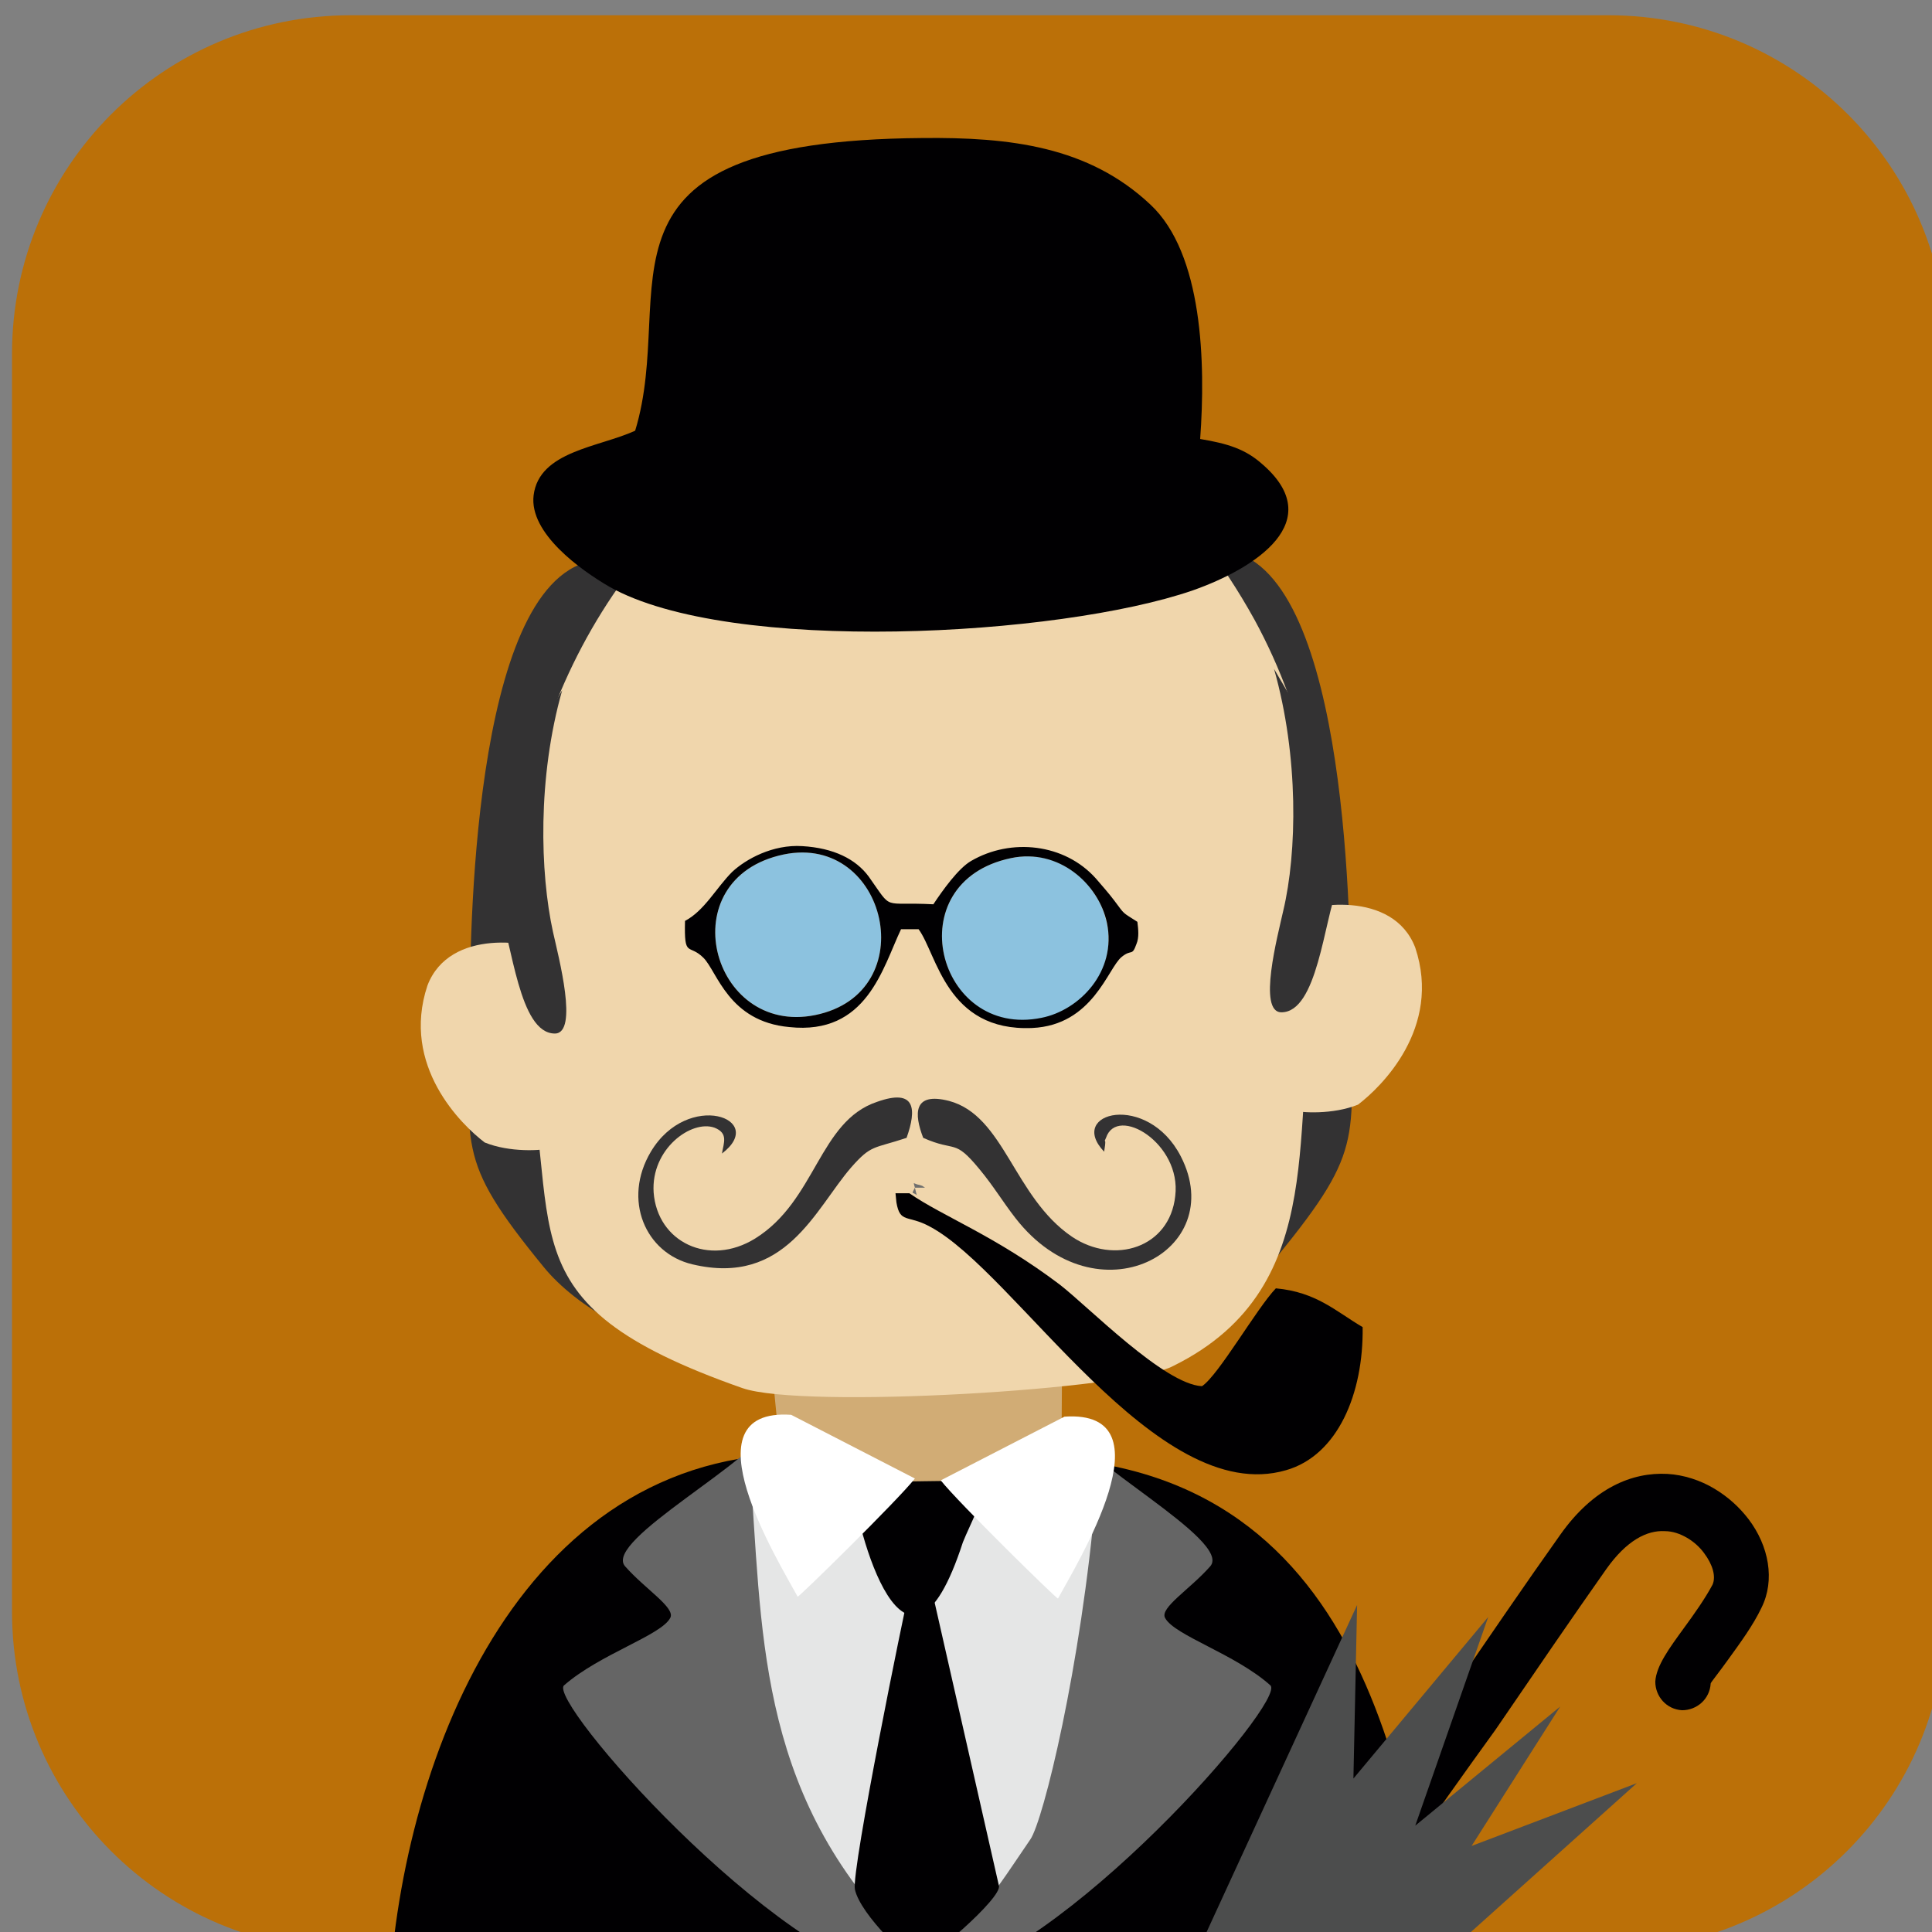 <?xml version="1.0" encoding="UTF-8" standalone="no"?>
<svg
   xmlns:dc="http://purl.org/dc/elements/1.1/"
   xmlns:cc="http://creativecommons.org/ns#"
   xmlns:rdf="http://www.w3.org/1999/02/22-rdf-syntax-ns#"
   xmlns:svg="http://www.w3.org/2000/svg"
   xmlns="http://www.w3.org/2000/svg"
   xmlns:xlink="http://www.w3.org/1999/xlink"
   id="svg8"
   version="1.1"
   viewBox="0 0 55.457 55.457"
   height="55.457mm"
   width="55.457mm">
  <rect x="0" y="0" width="55.457" height="55.457" fill="#808080" stroke="none"/>
  <defs
     id="defs2">
    <clipPath
       id="clipPath2444"
       clipPathUnits="userSpaceOnUse">
      <path
         id="path2442"
         d="m 87.298,2047.988 c -12.367,0 -22.391,-10.024 -22.391,-22.389 v 0 -83.06 c 0,-12.367 10.024,-22.39 22.391,-22.39 v 0 h 83.058 c 12.367,0 22.391,10.023 22.391,22.39 v 0 83.06 c 0,12.365 -10.024,22.389 -22.391,22.389 v 0 z" />
    </clipPath>
    <clipPath
       id="SVGID_14_">
      <use
         xlink:href="#SVGID_13_"
         style="overflow:visible"
         id="use1204"
         x="0"
         y="0"
         width="100%"
         height="100%" />
    </clipPath>
    <path
       id="SVGID_13_"
       d="m 694.5,450.6 -28.3,-1.2 c -0.1,0.5 2.2,16.4 2.9,19.5 1.2,4.2 6.1,37.5 11.8,37.8 6.1,0.3 9.8,-33.2 10.9,-39.5 z" />
    <clipPath
       id="SVGID_8_">
      <use
         xlink:href="#SVGID_7_"
         style="overflow:visible"
         id="use1110"
         x="0"
         y="0"
         width="100%"
         height="100%" />
    </clipPath>
    <clipPath
       id="SVGID_10_">
      <use
         xlink:href="#SVGID_9_"
         style="overflow:visible"
         id="use1120"
         x="0"
         y="0"
         width="100%"
         height="100%" />
    </clipPath>
    <path
       id="SVGID_7_"
       d="m 537.3,480.6 c 0,19.8 -16.1,35.9 -35.9,35.9 H 368 c -19.9,0 -35.9,-16.1 -35.9,-35.9 V 347.3 c 0,-19.9 16.1,-35.9 35.9,-35.9 h 133.3 c 19.9,0 35.9,16.1 35.9,35.9 v 133.3 z" />
    <path
       id="SVGID_9_"
       d="M 448.4,448.5 429.6,447 c -0.1,0.6 1,32.1 1.4,35.9 1.6,10.6 15.8,13.4 17.2,-1.7 z" />
    <clipPath
       id="SVGID_22_">
      <use
         xlink:href="#SVGID_21_"
         style="overflow:visible"
         id="use1352"
         x="0"
         y="0"
         width="100%"
         height="100%" />
    </clipPath>
    <path
       id="SVGID_21_"
       d="m 1031.6,480.6 c 0,19.9 -16.1,35.9 -35.9,35.9 H 862.4 c -19.9,0 -35.9,-16.1 -35.9,-35.9 V 347.3 c 0,-19.9 16.1,-35.9 35.9,-35.9 h 133.3 c 19.9,0 35.9,16.1 35.9,35.9 z" />
    <clipPath
       id="SVGID_16_">
      <use
         height="100%"
         width="100%"
         y="0"
         x="0"
         id="use9459"
         style="overflow:visible"
         xlink:href="#SVGID_15_" />
    </clipPath>
    <path
       d="m 290.2,497 c 0,20.3 -16.4,36.7 -36.7,36.7 H 117.3 C 97,533.7 80.6,517.3 80.6,497 V 360.8 c 0,-20.3 16.4,-36.7 36.7,-36.7 h 136.2 c 20.3,0 36.7,16.4 36.7,36.7 z"
       id="SVGID_15_" />
    <clipPath
       id="SVGID_26_">
      <use
         xlink:href="#SVGID_25_"
         style="overflow:visible"
         id="use9668"
         x="0"
         y="0"
         width="100%"
         height="100%" />
    </clipPath>
    <path
       id="SVGID_25_"
       d="m 535,497 c 0,20.3 -16.4,36.7 -36.7,36.7 H 362.2 c -20.3,0 -36.7,-16.4 -36.7,-36.7 V 360.8 c 0,-20.3 16.4,-36.7 36.7,-36.7 h 136.2 c 20.3,0 36.7,16.4 36.7,36.7 V 497 Z" />
    <clipPath
       id="SVGID_2_">
      <use
         xlink:href="#SVGID_1_"
         style="overflow:visible"
         id="use9226"
         x="0"
         y="0"
         width="100%"
         height="100%" />
    </clipPath>
    <clipPath
       id="SVGID_4_">
      <use
         xlink:href="#SVGID_3_"
         style="overflow:visible"
         id="use9232"
         x="0"
         y="0"
         width="100%"
         height="100%" />
    </clipPath>
    <clipPath
       id="clipPath14027">
      <use
         xlink:href="#SVGID_3_"
         style="overflow:visible"
         id="use14025"
         x="0"
         y="0"
         width="100%"
         height="100%" />
    </clipPath>
    <clipPath
       id="clipPath14031">
      <use
         xlink:href="#SVGID_3_"
         style="overflow:visible"
         id="use14029"
         x="0"
         y="0"
         width="100%"
         height="100%" />
    </clipPath>
    <clipPath
       id="clipPath14035">
      <use
         xlink:href="#SVGID_3_"
         style="overflow:visible"
         id="use14033"
         x="0"
         y="0"
         width="100%"
         height="100%" />
    </clipPath>
    <clipPath
       id="clipPath14039">
      <use
         xlink:href="#SVGID_3_"
         style="overflow:visible"
         id="use14037"
         x="0"
         y="0"
         width="100%"
         height="100%" />
    </clipPath>
    <clipPath
       id="clipPath14043">
      <use
         xlink:href="#SVGID_3_"
         style="overflow:visible"
         id="use14041"
         x="0"
         y="0"
         width="100%"
         height="100%" />
    </clipPath>
    <clipPath
       id="clipPath14047">
      <use
         xlink:href="#SVGID_3_"
         style="overflow:visible"
         id="use14045"
         x="0"
         y="0"
         width="100%"
         height="100%" />
    </clipPath>
    <path
       id="SVGID_1_"
       d="m 784.9,497 c 0,20.3 -16.4,36.7 -36.7,36.7 H 612.1 c -20.3,0 -36.7,-16.4 -36.7,-36.7 V 360.8 c 0,-20.3 16.4,-36.7 36.7,-36.7 h 136.2 c 20.3,0 36.7,16.4 36.7,36.7 V 497 Z" />
    <path
       id="SVGID_3_"
       d="m 662.6,470.7 c 10.9,-1 23.8,-1.6 37.1,0.4 40.5,3.2 43.1,43.5 47.5,65.1 -45.4,0.3 -89,0.6 -131.1,0.9 0,-26.5 13.1,-63.4 46.5,-66.4 z" />
    <clipPath
       id="SVGID_36_">
      <use
         height="100%"
         width="100%"
         y="0"
         x="0"
         id="use9875"
         style="overflow:visible"
         xlink:href="#SVGID_35_" />
    </clipPath>
    <path
       d="m 1036.4,497 c 0,20.3 -16.4,36.7 -36.7,36.7 H 863.6 c -20.3,0 -36.7,-16.4 -36.7,-36.7 V 360.8 c 0,-20.3 16.4,-36.7 36.7,-36.7 h 136.2 c 20.3,0 36.7,16.4 36.7,36.7 V 497 Z"
       id="SVGID_35_" />
    <clipPath
       id="SVGID_56_">
      <use
         xlink:href="#SVGID_55_"
         style="overflow:visible"
         id="use10272"
         x="0"
         y="0"
         width="100%"
         height="100%" />
    </clipPath>
    <path
       id="SVGID_55_"
       d="m 1282.1,497 c 0,20.3 -16.4,36.7 -36.7,36.7 h -136.2 c -20.3,0 -36.7,-16.4 -36.7,-36.7 V 360.8 c 0,-20.3 16.4,-36.7 36.7,-36.7 h 136.2 c 20.3,0 36.7,16.4 36.7,36.7 z" />
    <clipPath
       id="SVGID_46_">
      <use
         xlink:href="#SVGID_45_"
         style="overflow:visible"
         id="use10074"
         x="0"
         y="0"
         width="100%"
         height="100%" />
    </clipPath>
    <clipPath
       id="SVGID_48_">
      <use
         xlink:href="#SVGID_47_"
         style="overflow:visible"
         id="use10084"
         x="0"
         y="0"
         width="100%"
         height="100%" />
    </clipPath>
    <clipPath
       id="clipPath14969">
      <use
         xlink:href="#SVGID_47_"
         style="overflow:visible"
         id="use14967"
         x="0"
         y="0"
         width="100%"
         height="100%" />
    </clipPath>
    <clipPath
       id="clipPath14973">
      <use
         xlink:href="#SVGID_47_"
         style="overflow:visible"
         id="use14971"
         x="0"
         y="0"
         width="100%"
         height="100%" />
    </clipPath>
    <clipPath
       id="clipPath14977">
      <use
         xlink:href="#SVGID_47_"
         style="overflow:visible"
         id="use14975"
         x="0"
         y="0"
         width="100%"
         height="100%" />
    </clipPath>
    <clipPath
       id="clipPath14981">
      <use
         xlink:href="#SVGID_47_"
         style="overflow:visible"
         id="use14979"
         x="0"
         y="0"
         width="100%"
         height="100%" />
    </clipPath>
    <clipPath
       id="clipPath14985">
      <use
         xlink:href="#SVGID_47_"
         style="overflow:visible"
         id="use14983"
         x="0"
         y="0"
         width="100%"
         height="100%" />
    </clipPath>
    <clipPath
       id="clipPath14989">
      <use
         xlink:href="#SVGID_47_"
         style="overflow:visible"
         id="use14987"
         x="0"
         y="0"
         width="100%"
         height="100%" />
    </clipPath>
    <clipPath
       id="clipPath14993">
      <use
         xlink:href="#SVGID_47_"
         style="overflow:visible"
         id="use14991"
         x="0"
         y="0"
         width="100%"
         height="100%" />
    </clipPath>
    <clipPath
       id="clipPath14997">
      <use
         xlink:href="#SVGID_47_"
         style="overflow:visible"
         id="use14995"
         x="0"
         y="0"
         width="100%"
         height="100%" />
    </clipPath>
    <clipPath
       id="clipPath15001">
      <use
         xlink:href="#SVGID_47_"
         style="overflow:visible"
         id="use14999"
         x="0"
         y="0"
         width="100%"
         height="100%" />
    </clipPath>
    <clipPath
       id="clipPath15005">
      <use
         xlink:href="#SVGID_47_"
         style="overflow:visible"
         id="use15003"
         x="0"
         y="0"
         width="100%"
         height="100%" />
    </clipPath>
    <clipPath
       id="clipPath15009">
      <use
         xlink:href="#SVGID_47_"
         style="overflow:visible"
         id="use15007"
         x="0"
         y="0"
         width="100%"
         height="100%" />
    </clipPath>
    <clipPath
       id="clipPath15013">
      <use
         xlink:href="#SVGID_47_"
         style="overflow:visible"
         id="use15011"
         x="0"
         y="0"
         width="100%"
         height="100%" />
    </clipPath>
    <clipPath
       id="clipPath15017">
      <use
         xlink:href="#SVGID_47_"
         style="overflow:visible"
         id="use15015"
         x="0"
         y="0"
         width="100%"
         height="100%" />
    </clipPath>
    <clipPath
       id="clipPath15021">
      <use
         xlink:href="#SVGID_47_"
         style="overflow:visible"
         id="use15019"
         x="0"
         y="0"
         width="100%"
         height="100%" />
    </clipPath>
    <clipPath
       id="clipPath15025">
      <use
         xlink:href="#SVGID_47_"
         style="overflow:visible"
         id="use15023"
         x="0"
         y="0"
         width="100%"
         height="100%" />
    </clipPath>
    <clipPath
       id="clipPath15029">
      <use
         xlink:href="#SVGID_47_"
         style="overflow:visible"
         id="use15027"
         x="0"
         y="0"
         width="100%"
         height="100%" />
    </clipPath>
    <clipPath
       id="clipPath15033">
      <use
         xlink:href="#SVGID_47_"
         style="overflow:visible"
         id="use15031"
         x="0"
         y="0"
         width="100%"
         height="100%" />
    </clipPath>
    <clipPath
       id="clipPath15037">
      <use
         xlink:href="#SVGID_47_"
         style="overflow:visible"
         id="use15035"
         x="0"
         y="0"
         width="100%"
         height="100%" />
    </clipPath>
    <clipPath
       id="clipPath15041">
      <use
         xlink:href="#SVGID_47_"
         style="overflow:visible"
         id="use15039"
         x="0"
         y="0"
         width="100%"
         height="100%" />
    </clipPath>
    <clipPath
       id="clipPath15045">
      <use
         xlink:href="#SVGID_47_"
         style="overflow:visible"
         id="use15043"
         x="0"
         y="0"
         width="100%"
         height="100%" />
    </clipPath>
    <clipPath
       id="clipPath15049">
      <use
         xlink:href="#SVGID_47_"
         style="overflow:visible"
         id="use15047"
         x="0"
         y="0"
         width="100%"
         height="100%" />
    </clipPath>
    <path
       id="SVGID_45_"
       d="m 1525.5,497 c 0,20.3 -16.4,36.7 -36.7,36.7 h -136.2 c -20.3,0 -36.7,-16.4 -36.7,-36.7 V 360.8 c 0,-20.3 16.4,-36.7 36.7,-36.7 h 136.2 c 20.3,0 36.7,16.4 36.7,36.7 z" />
    <path
       id="SVGID_47_"
       d="m 1409.8,478.1 c 9.8,-0.9 21.2,-1.4 33.1,0.4 36.2,2.8 38.5,37.8 42.5,56.5 -39.1,0.3 -78.1,0.5 -117.2,0.8 0,-23.1 11.7,-55.1 41.6,-57.7 z" />
    <clipPath
       id="SVGID_18_">
      <use
         xlink:href="#SVGID_17_"
         style="overflow:visible"
         id="use9486"
         x="0"
         y="0"
         width="100%"
         height="100%" />
    </clipPath>
    <path
       id="SVGID_17_"
       d="m 290.2,734.8 c 0,20.3 -16.4,36.7 -36.7,36.7 H 117.3 C 97,771.5 80.6,755.1 80.6,734.8 V 598.6 c 0,-20.3 16.4,-36.7 36.7,-36.7 h 136.2 c 20.3,0 36.7,16.4 36.7,36.7 z" />
    <clipPath
       id="SVGID_28_">
      <use
         xlink:href="#SVGID_27_"
         style="overflow:visible"
         id="use9716"
         x="0"
         y="0"
         width="100%"
         height="100%" />
    </clipPath>
    <path
       id="SVGID_27_"
       d="m 535,734.8 c 0,20.3 -16.4,36.7 -36.7,36.7 H 362.2 c -20.3,0 -36.7,-16.4 -36.7,-36.7 V 598.6 c 0,-20.3 16.4,-36.7 36.7,-36.7 h 136.2 c 20.3,0 36.7,16.4 36.7,36.7 v 136.2 z" />
    <clipPath
       id="SVGID_6_">
      <use
         xlink:href="#SVGID_5_"
         style="overflow:visible"
         id="use9271"
         x="0"
         y="0"
         width="100%"
         height="100%" />
    </clipPath>
    <path
       id="SVGID_5_"
       d="m 784.9,734.8 c 0,20.3 -16.4,36.7 -36.7,36.7 H 612.1 c -20.3,0 -36.7,-16.4 -36.7,-36.7 V 598.6 c 0,-20.3 16.4,-36.7 36.7,-36.7 h 136.2 c 20.3,0 36.7,16.4 36.7,36.7 v 136.2 z" />
    <clipPath
       id="SVGID_38_">
      <use
         height="100%"
         width="100%"
         y="0"
         x="0"
         id="use9903"
         style="overflow:visible"
         xlink:href="#SVGID_37_" />
    </clipPath>
    <path
       d="m 1036.4,734.8 c 0,20.3 -16.4,36.7 -36.7,36.7 H 863.6 c -20.3,0 -36.7,-16.4 -36.7,-36.7 V 598.6 c 0,-20.3 16.4,-36.7 36.7,-36.7 h 136.2 c 20.3,0 36.7,16.4 36.7,36.7 v 136.2 z"
       id="SVGID_37_" />
    <clipPath
       id="SVGID_58_">
      <use
         xlink:href="#SVGID_57_"
         style="overflow:visible"
         id="use10309"
         x="0"
         y="0"
         width="100%"
         height="100%" />
    </clipPath>
    <path
       id="SVGID_57_"
       d="m 1282.1,734.8 c 0,20.3 -16.4,36.7 -36.7,36.7 h -136.2 c -20.3,0 -36.7,-16.4 -36.7,-36.7 V 598.6 c 0,-20.3 16.4,-36.7 36.7,-36.7 h 136.2 c 20.3,0 36.7,16.4 36.7,36.7 z" />
    <clipPath
       id="SVGID_44_">
      <use
         xlink:href="#SVGID_43_"
         style="overflow:visible"
         id="use10042"
         x="0"
         y="0"
         width="100%"
         height="100%" />
    </clipPath>
    <path
       id="SVGID_43_"
       d="m 1525.5,734.8 c 0,20.3 -16.4,36.7 -36.7,36.7 h -136.2 c -20.3,0 -36.7,-16.4 -36.7,-36.7 V 598.6 c 0,-20.3 16.4,-36.7 36.7,-36.7 h 136.2 c 20.3,0 36.7,16.4 36.7,36.7 z" />
    <clipPath
       id="SVGID_20_">
      <use
         xlink:href="#SVGID_19_"
         style="overflow:visible"
         id="use9530"
         x="0"
         y="0"
         width="100%"
         height="100%" />
    </clipPath>
    <clipPath
       id="SVGID_22_-3">
      <use
         xlink:href="#SVGID_21_-6"
         style="overflow:visible"
         id="use9608"
         x="0"
         y="0"
         width="100%"
         height="100%" />
    </clipPath>
    <path
       id="SVGID_19_"
       d="m 290.2,979.7 c 0,20.3 -16.4,36.7 -36.7,36.7 H 117.3 C 97,1016.4 80.6,1000 80.6,979.7 V 843.5 c 0,-20.3 16.4,-36.7 36.7,-36.7 h 136.2 c 20.3,0 36.7,16.4 36.7,36.7 z" />
    <path
       id="SVGID_21_-6"
       d="m 194.4,1018.9 c -1.9,2 -63.5,1.8 -63.4,-0.2 0.8,-21.4 16.3,-47 29.7,-51.9 4.2,-1.6 9.8,-2.6 11.4,-2.5 3.3,0.2 5.4,0.5 6.8,0.6 3.6,0.5 -1.8,9.3 11.9,8.6 8.3,-0.4 4.5,-8.7 8.5,-9 7.5,-0.6 15.5,-0.5 23.5,5 -0.1,0 -9,28.5 -28.4,49.4 z" />
    <clipPath
       id="SVGID_30_">
      <use
         xlink:href="#SVGID_29_"
         style="overflow:visible"
         id="use9751"
         x="0"
         y="0"
         width="100%"
         height="100%" />
    </clipPath>
    <path
       id="SVGID_29_"
       d="m 535,979.7 c 0,20.3 -16.4,36.7 -36.7,36.7 H 362.2 c -20.3,0 -36.7,-16.4 -36.7,-36.7 V 843.5 c 0,-20.3 16.4,-36.7 36.7,-36.7 h 136.2 c 20.3,0 36.7,16.4 36.7,36.7 v 136.2 z" />
    <clipPath
       id="SVGID_8_-7">
      <use
         xlink:href="#SVGID_7_-3"
         style="overflow:visible"
         id="use9309"
         x="0"
         y="0"
         width="100%"
         height="100%" />
    </clipPath>
    <clipPath
       id="SVGID_10_-5">
      <use
         xlink:href="#SVGID_9_-5"
         style="overflow:visible"
         id="use9317"
         x="0"
         y="0"
         width="100%"
         height="100%" />
    </clipPath>
    <clipPath
       id="clipPath16428">
      <use
         xlink:href="#SVGID_9_-5"
         style="overflow:visible"
         id="use16426"
         x="0"
         y="0"
         width="100%"
         height="100%" />
    </clipPath>
    <clipPath
       id="clipPath16432">
      <use
         xlink:href="#SVGID_9_-5"
         style="overflow:visible"
         id="use16430"
         x="0"
         y="0"
         width="100%"
         height="100%" />
    </clipPath>
    <clipPath
       id="clipPath16436">
      <use
         xlink:href="#SVGID_9_-5"
         style="overflow:visible"
         id="use16434"
         x="0"
         y="0"
         width="100%"
         height="100%" />
    </clipPath>
    <clipPath
       id="SVGID_12_">
      <use
         xlink:href="#SVGID_11_"
         style="overflow:visible"
         id="use9335"
         x="0"
         y="0"
         width="100%"
         height="100%" />
    </clipPath>
    <path
       id="SVGID_7_-3"
       d="m 784.9,979.7 c 0,20.3 -16.4,36.7 -36.7,36.7 H 612.1 c -20.3,0 -36.7,-16.4 -36.7,-36.7 V 843.5 c 0,-20.3 16.4,-36.7 36.7,-36.7 h 136.2 c 20.3,0 36.7,16.4 36.7,36.7 v 136.2 z" />
    <path
       id="SVGID_9_-5"
       d="m 665.9,963.5 c 9.7,-0.9 21.1,-1.4 32.9,0.4 36,2.8 38.2,37.5 42.2,56.1 -38.8,0.3 -77.6,0.5 -116.4,0.8 0,-23 11.6,-54.7 41.3,-57.3 z" />
    <path
       id="SVGID_11_"
       d="m 696.5,953.1 -29.2,-0.8 c -0.1,0.4 1.5,17.2 2.2,19.3 1.2,2.8 6.4,22.8 12.4,22.9 6.2,0.1 13.3,-19.7 14.4,-23.8 z" />
    <clipPath
       id="SVGID_40_">
      <use
         height="100%"
         width="100%"
         y="0"
         x="0"
         id="use9938"
         style="overflow:visible"
         xlink:href="#SVGID_39_" />
    </clipPath>
    <path
       d="m 1036.4,979.7 c 0,20.3 -16.4,36.7 -36.7,36.7 H 863.6 c -20.3,0 -36.7,-16.4 -36.7,-36.7 V 843.5 c 0,-20.3 16.4,-36.7 36.7,-36.7 h 136.2 c 20.3,0 36.7,16.4 36.7,36.7 v 136.2 z"
       id="SVGID_39_" />
    <clipPath
       id="SVGID_60_">
      <use
         xlink:href="#SVGID_59_"
         style="overflow:visible"
         id="use10349"
         x="0"
         y="0"
         width="100%"
         height="100%" />
    </clipPath>
    <path
       id="SVGID_59_"
       d="m 1282.1,979.7 c 0,20.3 -16.4,36.7 -36.7,36.7 h -136.2 c -20.3,0 -36.7,-16.4 -36.7,-36.7 V 843.5 c 0,-20.3 16.4,-36.7 36.7,-36.7 h 136.2 c 20.3,0 36.7,16.4 36.7,36.7 z" />
    <clipPath
       id="SVGID_54_">
      <use
         xlink:href="#SVGID_53_"
         style="overflow:visible"
         id="use10240"
         x="0"
         y="0"
         width="100%"
         height="100%" />
    </clipPath>
    <path
       id="SVGID_53_"
       d="m 1525.5,979.7 c 0,20.3 -16.4,36.7 -36.7,36.7 h -136.2 c -20.3,0 -36.7,-16.4 -36.7,-36.7 V 843.5 c 0,-20.3 16.4,-36.7 36.7,-36.7 h 136.2 c 20.3,0 36.7,16.4 36.7,36.7 z" />
    <clipPath
       id="SVGID_24_">
      <use
         xlink:href="#SVGID_23_"
         style="overflow:visible"
         id="use9634"
         x="0"
         y="0"
         width="100%"
         height="100%" />
    </clipPath>
    <path
       id="SVGID_23_"
       d="m 290.2,1222.6 c 0,20.3 -16.4,36.7 -36.7,36.7 H 117.3 c -20.3,0 -36.7,-16.4 -36.7,-36.7 v -136.2 c 0,-20.3 16.4,-36.7 36.7,-36.7 h 136.2 c 20.3,0 36.7,16.4 36.7,36.7 z" />
    <clipPath
       id="SVGID_32_">
      <use
         xlink:href="#SVGID_31_"
         style="overflow:visible"
         id="use9795"
         x="0"
         y="0"
         width="100%"
         height="100%" />
    </clipPath>
    <clipPath
       id="SVGID_34_">
      <use
         xlink:href="#SVGID_33_"
         style="overflow:visible"
         id="use9823"
         x="0"
         y="0"
         width="100%"
         height="100%" />
    </clipPath>
    <clipPath
       id="clipPath17079">
      <use
         xlink:href="#SVGID_33_"
         style="overflow:visible"
         id="use17077"
         x="0"
         y="0"
         width="100%"
         height="100%" />
    </clipPath>
    <path
       id="SVGID_31_"
       d="m 535,1222.6 c 0,20.3 -16.4,36.7 -36.7,36.7 H 362.2 c -20.3,0 -36.7,-16.4 -36.7,-36.7 v -136.2 c 0,-20.3 16.4,-36.7 36.7,-36.7 h 136.2 c 20.3,0 36.7,16.4 36.7,36.7 v 136.2 z" />
    <path
       id="SVGID_33_"
       d="m 429.4,1171.2 c -1.2,-2.2 -29.1,-8.4 -34,15 -4.5,21 -15.7,19.1 -16.7,14.1 -0.7,-3.5 -0.7,-11.7 1.6,-16.8 -2.5,0 -20.8,-1.7 -21.2,1.2 -1.4,10.7 -0.4,21.5 9.6,28.4 12.5,8.6 31.2,-0.6 35.7,-16.3 5.3,-18.6 2.9,-25.6 21.8,-22.6 4.5,0.8 4.1,-1.5 3.2,-3 z" />
    <clipPath
       id="SVGID_14_-6">
      <use
         xlink:href="#SVGID_13_-2"
         style="overflow:visible"
         id="use9405"
         x="0"
         y="0"
         width="100%"
         height="100%" />
    </clipPath>
    <path
       id="SVGID_13_-2"
       d="m 784.9,1222.6 c 0,20.3 -16.4,36.7 -36.7,36.7 H 612.1 c -20.3,0 -36.7,-16.4 -36.7,-36.7 v -136.2 c 0,-20.3 16.4,-36.7 36.7,-36.7 h 136.2 c 20.3,0 36.7,16.4 36.7,36.7 v 136.2 z" />
    <clipPath
       id="SVGID_42_">
      <use
         height="100%"
         width="100%"
         y="0"
         x="0"
         id="use9976"
         style="overflow:visible"
         xlink:href="#SVGID_41_" />
    </clipPath>
    <path
       d="m 1036.4,1222.6 c 0,20.3 -16.4,36.7 -36.7,36.7 H 863.6 c -20.3,0 -36.7,-16.4 -36.7,-36.7 v -136.2 c 0,-20.3 16.4,-36.7 36.7,-36.7 h 136.2 c 20.3,0 36.7,16.4 36.7,36.7 v 136.2 z"
       id="SVGID_41_" />
  </defs>
  <g
     transform="translate(-313.341,-229.071)"
     id="layer1">
    <g
       id="g10035"
       transform="matrix(0.265,0,0,0.265,94.557,-48.662)">
      <path
         style="fill:#bb7008"
         id="path9971"
         d="m 1036.4,1222.6 c 0,20.3 -16.4,36.7 -36.7,36.7 H 863.6 c -20.3,0 -36.7,-16.4 -36.7,-36.7 v -136.2 c 0,-20.3 16.4,-36.7 36.7,-36.7 h 136.2 c 20.3,0 36.7,16.4 36.7,36.7 v 136.2 z"
         class="st9" />
      <g
         id="g10033">
        <defs
           id="defs9974">
          <path
             d="m 1036.4,1222.6 c 0,20.3 -16.4,36.7 -36.7,36.7 H 863.6 c -20.3,0 -36.7,-16.4 -36.7,-36.7 v -136.2 c 0,-20.3 16.4,-36.7 36.7,-36.7 h 136.2 c 20.3,0 36.7,16.4 36.7,36.7 v 136.2 z"
             id="path17646" />
        </defs>
        <clipPath
           id="clipPath17571">
          <use
             height="100%"
             width="100%"
             y="0"
             x="0"
             id="use17569"
             style="overflow:visible"
             xlink:href="#SVGID_41_" />
        </clipPath>
        <g
           id="g10031"
           clip-path="url(#SVGID_42_)"
           class="st93">
          <path
             style="clip-rule:evenodd;fill:#333233;fill-rule:evenodd"
             id="path9979"
             d="m 951,1115.6 6.6,-8 c 13.7,0.4 14.3,39 14.3,48.4 0,15.4 1.9,16.1 -8,28.2 -3.5,4.3 -10.9,8.7 -16.9,8.7 z"
             class="st94" />
          <path
             style="clip-rule:evenodd;fill:#333233;fill-rule:evenodd"
             id="path9981"
             d="m 897.4,1116.6 -6.6,-7.9 c -13.7,0.4 -14.3,39 -14.3,48.4 0,15.4 -1.9,16.1 8,28.2 3.5,4.3 10.9,8.6 16.9,8.6 z"
             class="st94" />
          <path
             style="clip-rule:evenodd;fill:#010002;fill-rule:evenodd"
             id="path9983"
             d="m 908.4,1205.7 c 9.6,-1 20.8,-1.5 32.5,0.4 35.5,3.1 37.7,41.5 41.6,62 -38.3,0.3 -76.6,0.6 -114.9,0.8 0,-25.2 11.5,-60.4 40.8,-63.2 z"
             class="st24" />
          <path
             style="clip-rule:evenodd;fill:#d1ac75;fill-rule:evenodd"
             id="path9985"
             d="m 940.8,1171.1 -33.3,-1.4 c -0.2,0.6 1.8,30.2 2.5,33.8 2.8,10 28.1,12.6 30.6,-1.6 z"
             class="st95" />
          <path
             style="clip-rule:evenodd;fill:#f0d6ac;fill-rule:evenodd"
             id="path9987"
             d="m 965.5,1168.3 c 0.5,-5 -0.5,-16.1 0,-21.1 1.9,-1.3 11,-2.8 13.4,3.5 2.9,8.7 -3.7,15.1 -6.2,17 -2.7,1.1 -6.2,0.9 -7.2,0.6 z"
             class="st36" />
          <path
             style="clip-rule:evenodd;fill:#f0d6ac;fill-rule:evenodd"
             id="path9989"
             d="m 882,1159.5 c 5.1,21.7 -2.8,29.5 24,38.9 6.5,2.3 41.9,0.2 46.7,-2.4 17.6,-8.7 12.2,-27 15.6,-40.9 2.2,-16.3 -1.3,-29.8 -6.8,-39.9 -28.9,-52.3 -88.1,-10.7 -79.5,44.3 z"
             class="st36" />
          <path
             style="clip-rule:evenodd;fill:#010002;fill-rule:evenodd"
             id="path9991"
             d="m 894.4,1094.7 c -3.9,1.8 -10.4,2.2 -11,7 -0.5,4.1 5.1,8.1 8.2,9.9 13.1,7.4 48.7,5.4 63.2,0.4 6.8,-2.4 14.7,-7.5 7.5,-13.7 -1.8,-1.6 -3.7,-2.2 -6.7,-2.7 0.6,-8.2 0.3,-20.1 -5.4,-25.4 -6.7,-6.3 -15.2,-7.3 -24.7,-7.2 -37.9,0.3 -26.4,16.3 -31.1,31.7 z"
             class="st24" />
          <path
             style="clip-rule:evenodd;fill:#8cc2df;fill-rule:evenodd"
             id="path9993"
             d="m 910.5,1140.6 c -12.4,2.6 -7.9,19.7 3.4,17.4 11.8,-2.4 7.8,-19.7 -3.4,-17.4 z"
             class="st96" />
          <path
             style="clip-rule:evenodd;fill:#8cc2df;fill-rule:evenodd"
             id="path9995"
             d="m 935.1,1141 c -12.4,2.6 -8,19.6 3.3,17.4 4.1,-0.8 8.2,-5 7.1,-10.3 -0.9,-4.4 -5.2,-8.2 -10.4,-7.1 z"
             class="st96" />
          <path
             style="clip-rule:evenodd;fill:#010002;fill-rule:evenodd"
             id="path9997"
             d="m 935.1,1141 c 5.2,-1.1 9.5,2.8 10.4,7 1.1,5.3 -3,9.5 -7.1,10.3 -11.3,2.3 -15.7,-14.7 -3.3,-17.3 z m -24.6,-0.4 c -12.4,2.6 -7.9,19.7 3.4,17.4 11.8,-2.4 7.8,-19.7 -3.4,-17.4 z m -10.7,7.2 c -0.1,4.1 0.4,2.4 2,4 1.5,1.5 2.7,6.9 9.3,7.5 8.4,0.9 10.1,-6.4 12.1,-10.6 h 1.9 c 2,2.7 3,11.1 12.3,10.7 6.6,-0.3 8.2,-6.5 9.7,-7.7 1.1,-0.9 1.1,0 1.6,-1.4 0.3,-0.7 0.2,-1.6 0.1,-2.4 -1.7,-1.1 -1.3,-0.7 -2.5,-2.3 -0.6,-0.8 -1.4,-1.7 -2,-2.4 -3.4,-3.8 -9.2,-4.4 -13.5,-1.9 -1.4,0.8 -3.1,3.2 -4.1,4.7 -5.7,-0.3 -4.3,0.8 -7,-3 -1.4,-1.9 -3.8,-3.1 -7.2,-3.3 -3.2,-0.2 -6.1,1.4 -7.6,2.8 -1.7,1.7 -3,4.2 -5.1,5.3 z"
             class="st24" />
          <path
             style="clip-rule:evenodd;fill:#010002;fill-rule:evenodd"
             id="path9999"
             d="m 922.7,1178.3 c 0.4,2.3 1.2,1.3 3.6,2.6 9.3,4.9 24.5,30.5 38.6,26.4 5.6,-1.6 8.4,-8.3 8.3,-15.5 -2.9,-1.7 -5,-3.8 -9.4,-4.2 -2.1,2.2 -6.2,9.4 -8,10.6 -4.1,-0.2 -12.3,-8.6 -15.4,-11 -7,-5.3 -12.7,-7.4 -16.3,-9.9 h -1.5 z"
             class="st24" />
          <path
             style="clip-rule:evenodd;fill:#333233;fill-rule:evenodd"
             id="path10001"
             d="m 923.8,1171.3 c 1.1,-3.1 1,-5.4 -3.2,-3.9 -6.3,2.1 -6.6,10.7 -13.2,14.8 -5,3.1 -10.6,0.4 -11,-5 -0.3,-4.7 4.1,-7.9 6.6,-7 1.5,0.6 1,1.6 0.8,2.8 5,-3.8 -3.7,-6.9 -7.7,-0.2 -3.1,5.2 -0.6,11 4.5,12.2 10.1,2.4 13.3,-6 17.2,-10.5 2.2,-2.5 2.4,-2 6,-3.2 z"
             class="st94" />
          <path
             style="clip-rule:evenodd;fill:#333233;fill-rule:evenodd"
             id="path10003"
             d="m 931.7,1174.7 c 1.5,1.8 2.5,3.5 3.9,5.3 8.8,11.3 23.2,3.6 17.9,-6.7 -3.6,-7 -12.4,-4.8 -8.3,-0.5 l 0.1,-0.7 c 0.1,-0.9 -0.2,-0.1 0.1,-0.8 1.2,-3.6 8.2,0.6 7.5,6.3 -0.6,5.6 -6.6,7.5 -11.2,4.4 -6.3,-4.3 -7.3,-13.1 -13.3,-14.7 -3.9,-1 -3.8,1.4 -2.8,4 3.6,1.6 3.3,0 6.1,3.4 z"
             class="st94" />
          <path
             style="clip-rule:evenodd;fill:#6f6f6e;fill-rule:evenodd"
             id="path10005"
             d="m 924.9,1177.5 -0.2,-0.8 h 1.1 l -0.3,-0.2 -0.3,-0.1 c -0.7,-0.1 -0.7,-0.5 -0.5,0.3 -0.4,0.8 -0.3,0.4 0.2,0.8 z"
             class="st97" />
          <path
             style="clip-rule:evenodd;fill:#656565;fill-rule:evenodd"
             id="path10007"
             d="m 924.5,1259.4 16.6,-57.1 c 1.1,3.8 18,12.6 15.6,15.4 -2.2,2.5 -5.5,4.5 -4.9,5.6 1,1.9 7.6,3.9 11.4,7.3 1.9,1.6 -22.5,29.6 -36.6,32 -0.1,0 -2.4,0.8 -2.5,0.9 z"
             class="st98" />
          <path
             style="clip-rule:evenodd;fill:#656565;fill-rule:evenodd"
             id="path10009"
             d="M 924.7,1259.4 909,1202.3 c -1.1,3.8 -18.1,12.6 -15.7,15.4 2.2,2.5 5.5,4.5 4.9,5.6 -1,1.9 -7.6,3.9 -11.5,7.3 -1.9,1.6 22.6,29.6 36.8,32 0.1,0 1.4,0.8 1.5,0.9 z"
             class="st98" />
          <path
             style="clip-rule:evenodd;fill:#e5e6e6;fill-rule:evenodd"
             id="path10011"
             d="m 931.4,1209.5 -24.6,-3 c 1.4,17.8 0.6,35.2 16.1,51.2 1.9,1.9 1.3,2.5 3,1.8 5,-2.3 7.8,-7.1 11.3,-12.2 1.4,-2 5.5,-18.7 7.1,-37.3 z"
             class="st99" />
          <path
             style="clip-rule:evenodd;fill:#010002;fill-rule:evenodd"
             id="path10013"
             d="m 932.2,1208.4 -14.3,0.2 c 0.4,4.8 5.8,25.6 12,6.5 0.8,-2 2.3,-4.6 2.3,-6.7 z"
             class="st24" />
          <path
             style="clip-rule:evenodd;fill:#ffffff;fill-rule:evenodd"
             id="path10015"
             d="m 940.9,1201.5 -13.4,6.9 c 1.8,2.3 12.6,12.9 12.7,12.8 2,-3.7 12.4,-20.5 0.7,-19.7 z"
             class="st27" />
          <path
             style="clip-rule:evenodd;fill:#ffffff;fill-rule:evenodd"
             id="path10017"
             d="m 911.3,1201.3 13.4,6.9 c -1.8,2.3 -12.6,12.9 -12.7,12.8 -2,-3.7 -12.4,-20.5 -0.7,-19.7 z"
             class="st27" />
          <path
             style="clip-rule:evenodd;fill:#010002;fill-rule:evenodd"
             id="path10019"
             d="m 926.4,1219.7 -2.5,1.5 c -0.2,0.6 -6.1,29.4 -5.7,31.5 0.6,2.8 6.1,7.9 6.7,7.9 1.2,0 9.3,-7 8.9,-8.3 z"
             class="st24" />
          <path
             style="clip-rule:evenodd;fill:#f0d6ac;fill-rule:evenodd"
             id="path10021"
             d="m 885.3,1172.4 c -0.5,-5 0.5,-16.1 0,-21.1 -1.9,-1.3 -11,-2.8 -13.4,3.5 -2.9,8.7 3.7,15.1 6.2,17 2.7,1.1 6.2,0.9 7.2,0.6 z"
             class="st36" />
          <path
             style="clip-rule:evenodd;fill:#333233;fill-rule:evenodd"
             id="path10023"
             d="m 886.5,1122.8 -6.2,10.6 -0.7,13 c 1.5,3.7 2.2,13.6 6.1,13.6 2.6,0 0.4,-8.3 -0.2,-11 -1.4,-6.4 -1.7,-16.7 1,-26.2 z"
             class="st94" />
          <path
             style="clip-rule:evenodd;fill:#333233;fill-rule:evenodd"
             id="path10025"
             d="m 963.6,1120.5 6.2,10.6 0.7,13 c -1.5,3.7 -2.2,13.6 -6.1,13.6 -2.6,0 -0.4,-8.3 0.2,-11 1.5,-6.3 1.7,-16.7 -1,-26.2 z"
             class="st94" />
          <path
             style="clip-rule:evenodd;fill:#010002;fill-rule:evenodd"
             id="path10027"
             d="m 973,1255.4 c -1.3,1.1 -3.2,0.9 -4.2,-0.3 -1.1,-1.3 -0.9,-3.2 0.3,-4.2 0.8,-0.7 6.8,-9.4 13.4,-19.1 4.1,-6 8.4,-12.3 12.1,-17.5 3.6,-5.1 7.8,-6.8 11.6,-6.6 1.8,0.1 3.6,0.7 5.1,1.6 1.5,0.9 2.7,2 3.7,3.3 2.2,2.9 2.9,6.6 1.4,9.6 -0.9,1.9 -2.3,3.8 -3.6,5.6 -1,1.4 -1.9,2.5 -1.9,2.6 -0.1,1.7 -1.5,2.9 -3.1,2.9 -1.7,-0.1 -2.9,-1.5 -2.9,-3.1 0.1,-1.7 1.5,-3.6 3.1,-5.8 1.1,-1.5 2.3,-3.2 3.1,-4.7 0.4,-0.9 0,-2.2 -0.9,-3.4 -0.5,-0.7 -1.2,-1.3 -1.9,-1.7 -0.7,-0.4 -1.5,-0.7 -2.4,-0.7 -1.9,-0.1 -4.1,1 -6.3,4.1 -3.6,5.1 -7.9,11.4 -12,17.4 -7.1,9.8 -13.2,18.8 -14.6,20 z"
             class="st24" />
          <polygon
             style="clip-rule:evenodd;fill:#4c4d4d;fill-rule:evenodd"
             id="polygon10029"
             points="978.9,1245.8 994.6,1232.9 985,1248 1002.9,1241.2 972.8,1268.2 951.2,1268.4 972.6,1221.9 972.2,1240.7 986.8,1223.2 "
             class="st100" />
        </g>
      </g>
    </g>
  </g>
</svg>
